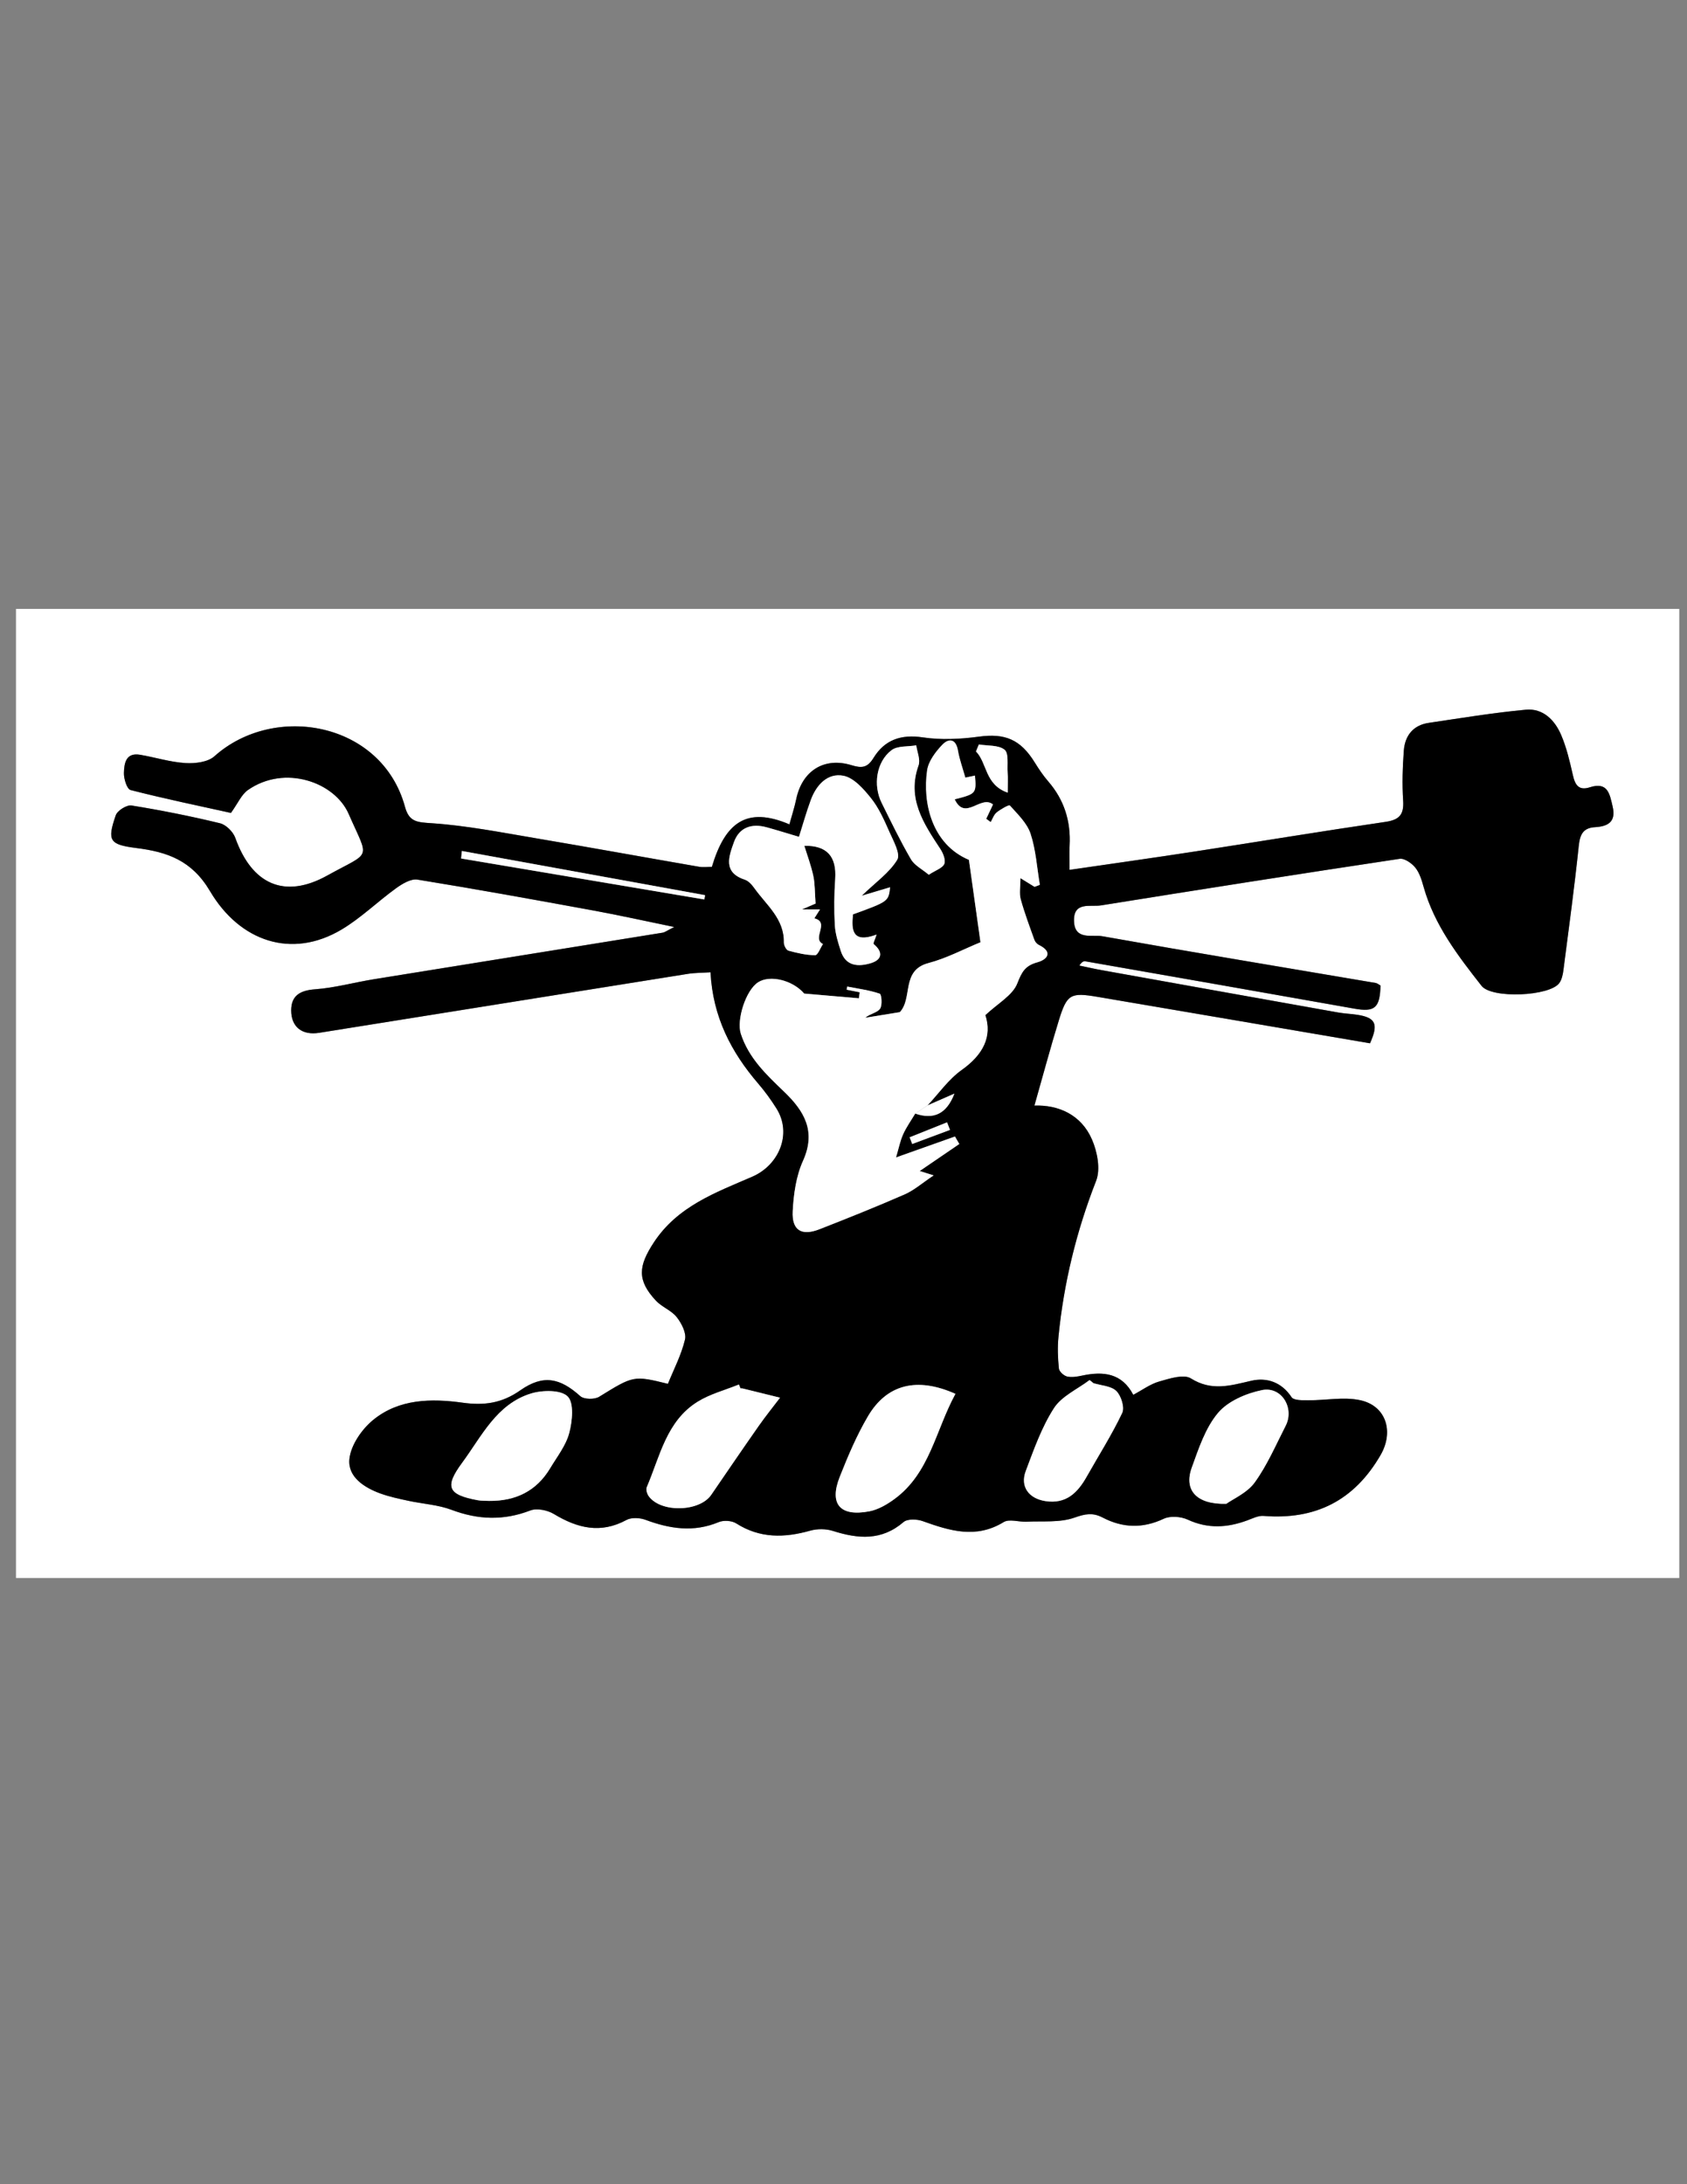 <?xml version="1.0" encoding="utf-8"?>
<!-- Generator: Adobe Illustrator 16.0.0, SVG Export Plug-In . SVG Version: 6.00 Build 0)  -->
<!DOCTYPE svg PUBLIC "-//W3C//DTD SVG 1.1//EN" "http://www.w3.org/Graphics/SVG/1.1/DTD/svg11.dtd">
<svg version="1.1" id="Layer_1" xmlns="http://www.w3.org/2000/svg" xmlns:xlink="http://www.w3.org/1999/xlink" x="0px" y="0px"
	 width="612px" height="792px" viewBox="0 0 612 792" enable-background="new 0 0 612 792" xml:space="preserve">
<rect x="0" y="0" width="612" height="792" fill="#808080" stroke="none"/>
<g>
	<g>
		<path fill="#FFFFFF" d="M609.199,572.2c-201.131,0-402.266,0-603.399,0c0-117.134,0-234.266,0-351.4
			c201.134,0,402.269,0,603.399,0C609.199,337.935,609.199,455.066,609.199,572.2z M242.302,501.787
			c-12.512-3.098-12.537-2.947-24.953,4.699c-1.676,1.032-5.489,0.975-6.834-0.23c-7.331-6.566-13.385-7.99-21.792-2.097
			c-6.672,4.679-13.096,5.554-20.874,4.471c-11.408-1.586-23.173-1.425-32.554,6.313c-4.08,3.363-7.995,9.049-8.536,14.051
			c-0.703,6.482,5.299,10.41,11.301,12.576c3.257,1.176,6.695,1.894,10.093,2.63c5.219,1.128,10.728,1.421,15.659,3.272
			c9.636,3.625,18.872,3.963,28.563,0.236c2.389-0.917,6.241-0.127,8.573,1.282c8.551,5.165,16.947,7.235,26.338,2.148
			c1.81-0.981,4.848-0.804,6.901-0.04c8.809,3.279,17.468,4.607,26.531,0.83c1.789-0.746,4.755-0.561,6.369,0.464
			c8.579,5.466,17.438,5.28,26.792,2.647c2.571-0.725,5.744-0.723,8.282,0.082c9.125,2.892,17.638,3.646,25.616-3.217
			c1.411-1.213,4.846-1.092,6.904-0.355c9.815,3.509,19.352,6.527,29.422,0.371c2.029-1.241,5.493-0.006,8.285-0.143
			c5.835-0.285,12.056,0.396,17.364-1.466c3.924-1.378,6.65-1.924,10.273-0.036c7.226,3.768,14.496,4.031,22.131,0.441
			c2.384-1.124,6.244-0.836,8.729,0.316c7.308,3.379,14.342,2.942,21.585,0.273c1.922-0.709,3.996-1.777,5.914-1.623
			c18.832,1.503,32.904-5.57,42.47-22.109c4.884-8.445,2.042-17.959-7.669-19.908c-5.875-1.181-12.221,0.105-18.357,0.077
			c-2.161-0.009-5.469,0.126-6.283-1.108c-3.65-5.531-9.066-7.242-14.615-5.959c-7.555,1.742-14.349,3.881-21.91-0.852
			c-2.611-1.635-7.744,0.058-11.474,1.116c-3.243,0.919-6.134,3.085-9.423,4.83c-4.104-7.86-10.825-8.604-18.471-6.985
			c-1.808,0.383-3.805,0.754-5.531,0.355c-1.203-0.279-2.877-1.811-2.989-2.918c-0.386-3.824-0.517-7.742-0.141-11.566
			c1.925-19.446,6.503-38.197,13.649-56.467c1.652-4.223,0.441-10.527-1.494-14.988c-3.951-9.105-12.258-12.597-20.887-12.308
			c3.051-10.704,5.764-20.87,8.867-30.917c2.928-9.493,4.229-10.173,14.021-8.513c32.977,5.592,65.944,11.23,98.854,16.841
			c3.145-6.954,2.087-9.286-4.567-10.33c-2.299-0.361-4.648-0.419-6.938-0.827c-28.641-5.1-57.275-10.231-85.906-15.374
			c-2.69-0.485-5.358-1.099-8.037-1.655c0.896-1.36,1.568-1.647,2.172-1.541c32.542,5.691,65.084,11.39,97.613,17.167
			c7.377,1.311,9.256-0.219,9.478-8.371c-0.565-0.31-1.135-0.835-1.774-0.942c-33.049-5.613-66.125-11.064-99.128-16.941
			c-3.645-0.649-10.03,1.583-10.287-5.441c-0.265-7.265,5.942-5.127,9.771-5.742c36.092-5.789,72.205-11.46,108.354-16.894
			c1.747-0.263,4.391,1.588,5.691,3.201c1.545,1.912,2.328,4.564,3.018,7.017c3.88,13.795,12.397,24.876,21.011,35.851
			c3.708,4.726,24.849,3.781,28.231-1.058c0.885-1.263,1.256-3.02,1.461-4.604c1.944-14.996,3.984-29.982,5.561-45.017
			c0.436-4.147,1.508-6.608,5.937-6.864c4.616-0.27,7.663-1.896,6.372-7.431c-1.047-4.482-1.695-9.154-8.258-7.033
			c-3.963,1.281-5.338-0.719-6.15-4.298c-1.127-4.965-2.289-10.014-4.279-14.669c-2.303-5.386-6.564-9.739-12.791-9.16
			c-11.803,1.096-23.531,3.035-35.269,4.775c-5.646,0.839-8.612,4.644-9.017,10.057c-0.447,6.022-0.639,12.114-0.247,18.135
			c0.327,5.028-1.339,6.964-6.375,7.701c-23.268,3.411-46.47,7.253-69.718,10.826c-14.673,2.255-29.377,4.311-44.922,6.579
			c0-3.369-0.123-6.107,0.023-8.831c0.465-8.783-1.948-16.537-7.754-23.241c-1.82-2.101-3.399-4.444-4.861-6.814
			c-5.242-8.492-10.87-10.684-20.316-9.414c-6.685,0.901-13.693,1.252-20.32,0.258c-7.933-1.191-13.857,0.904-17.879,7.438
			c-2.217,3.604-4.256,3.797-7.979,2.654c-9.985-3.063-17.941,2.071-20.068,12.29c-0.634,3.046-1.618,6.02-2.477,9.16
			c-15.625-6.634-23.323-0.585-28.126,15.407c-1.488,0-3.123,0.233-4.671-0.035c-19.739-3.416-39.445-7.006-59.197-10.335
			c-12.599-2.125-25.211-4.621-37.914-5.46c-5.179-0.341-8.054-0.455-9.542-5.916c-8.376-30.758-47.394-37.803-69.137-18.353
			c-2.392,2.141-7.025,2.685-10.525,2.469c-5.521-0.345-10.945-2.075-16.446-3.01c-5.238-0.891-5.768,3.203-5.863,6.613
			c-0.058,2.116,1.106,5.838,2.406,6.172c12.301,3.15,24.748,5.726,36.415,8.306c2.565-3.553,3.832-6.672,6.147-8.293
			c13.332-9.332,31.489-2.934,36.552,8.625c7.484,17.081,8.486,13.358-7.752,22.367c-15.595,8.649-27.366,3.121-33.365-13.658
			c-0.788-2.202-3.358-4.765-5.555-5.296c-10.601-2.568-21.324-4.708-32.092-6.443c-1.742-0.278-5.128,1.844-5.72,3.56
			c-3.209,9.293-2.228,10.629,7.537,11.869c11.129,1.415,20.047,4.443,26.663,15.635c10.782,18.236,29.613,24.711,47.752,13.9
			c7.056-4.206,13.062-10.142,19.772-14.979c2.227-1.604,5.36-3.494,7.731-3.112c21.362,3.459,42.658,7.324,63.945,11.223
			c9.17,1.68,18.278,3.717,29.204,5.962c-2.637,1.315-3.383,1.931-4.208,2.065c-34.934,5.649-69.878,11.233-104.81,16.887
			c-7.118,1.15-14.154,3.119-21.306,3.64c-5.44,0.399-8.635,2.304-8.634,7.664c0.002,6.039,4.001,9.093,10.141,8.114
			c44.582-7.096,89.151-14.273,133.733-21.374c2.626-0.419,5.325-0.381,8.244-0.572c0.838,16.192,7.508,28.959,17.324,40.375
			c2.422,2.82,4.633,5.864,6.609,9.013c5.727,9.119,0.946,20.505-8.762,24.72c-13.235,5.747-27.114,10.682-35.769,23.902
			c-5.544,8.468-6.167,13.608,0.799,21.059c2.171,2.322,5.614,3.529,7.548,5.979c1.746,2.211,3.561,5.742,2.993,8.13
			C247.175,491.295,244.436,496.513,242.302,501.787z"/>
		<path d="M242.302,501.787c2.133-5.277,4.873-10.493,6.193-16.048c0.568-2.389-1.246-5.919-2.992-8.132
			c-1.933-2.449-5.378-3.653-7.549-5.978c-6.965-7.45-6.341-12.591-0.799-21.06c8.657-13.221,22.534-18.154,35.771-23.9
			c9.709-4.215,14.488-15.603,8.761-24.722c-1.979-3.149-4.188-6.193-6.61-9.013c-9.814-11.417-16.485-24.182-17.323-40.376
			c-2.919,0.192-5.619,0.155-8.245,0.572c-44.581,7.101-89.15,14.278-133.731,21.375c-6.139,0.977-10.139-2.076-10.143-8.114
			c-0.001-5.357,3.195-7.263,8.634-7.663c7.152-0.523,14.189-2.488,21.306-3.64c34.934-5.653,69.878-11.237,104.81-16.887
			c0.825-0.133,1.573-0.748,4.209-2.065c-10.929-2.244-20.034-4.282-29.206-5.961c-21.287-3.899-42.584-7.764-63.943-11.224
			c-2.372-0.381-5.506,1.507-7.733,3.113c-6.708,4.835-12.716,10.771-19.771,14.978c-18.139,10.813-36.971,4.338-47.752-13.901
			c-6.615-11.191-15.535-14.219-26.664-15.632c-9.765-1.242-10.747-2.579-7.537-11.87c0.592-1.717,3.979-3.839,5.721-3.561
			c10.769,1.733,21.492,3.875,32.092,6.442c2.197,0.533,4.769,3.095,5.556,5.296c5.998,16.778,17.768,22.308,33.365,13.658
			c16.238-9.008,15.236-5.285,7.751-22.365c-5.065-11.56-23.221-17.958-36.553-8.625c-2.315,1.621-3.582,4.74-6.146,8.292
			c-11.667-2.579-24.115-5.156-36.416-8.306c-1.299-0.333-2.464-4.056-2.405-6.171c0.094-3.411,0.624-7.502,5.862-6.614
			c5.501,0.935,10.924,2.667,16.447,3.01c3.5,0.218,8.132-0.327,10.525-2.467c21.742-19.451,60.76-12.405,69.136,18.352
			c1.488,5.46,4.363,5.574,9.541,5.917c12.704,0.84,25.315,3.336,37.914,5.459c19.753,3.329,39.46,6.919,59.197,10.336
			c1.549,0.268,3.184,0.035,4.672,0.035c4.802-15.993,12.501-22.042,28.125-15.408c0.86-3.141,1.844-6.114,2.479-9.16
			c2.126-10.22,10.083-15.351,20.067-12.29c3.722,1.141,5.76,0.949,7.977-2.654c4.023-6.537,9.947-8.63,17.881-7.438
			c6.625,0.993,13.633,0.642,20.32-0.259c9.445-1.271,15.074,0.92,20.314,9.414c1.465,2.37,3.043,4.712,4.864,6.814
			c5.804,6.704,8.218,14.457,7.752,23.239c-0.145,2.724-0.022,5.462-0.022,8.833c15.545-2.27,30.247-4.325,44.924-6.58
			c23.245-3.574,46.447-7.418,69.716-10.826c5.036-0.738,6.702-2.673,6.376-7.703c-0.393-6.018-0.204-12.111,0.246-18.133
			c0.404-5.411,3.371-9.217,9.016-10.056c11.738-1.742,23.468-3.68,35.269-4.777c6.226-0.578,10.488,3.774,12.791,9.16
			c1.99,4.654,3.153,9.704,4.28,14.67c0.812,3.58,2.188,5.579,6.15,4.298c6.563-2.121,7.21,2.551,8.256,7.033
			c1.293,5.534-1.754,7.161-6.371,7.429c-4.427,0.26-5.502,2.718-5.936,6.867c-1.576,15.035-3.617,30.021-5.561,45.016
			c-0.204,1.583-0.576,3.34-1.461,4.605c-3.384,4.839-24.522,5.783-28.231,1.056c-8.612-10.976-17.13-22.056-21.011-35.851
			c-0.689-2.451-1.475-5.104-3.018-7.018c-1.302-1.612-3.945-3.462-5.692-3.199c-36.147,5.435-72.259,11.106-108.353,16.893
			c-3.828,0.614-10.039-1.523-9.771,5.742c0.258,7.024,6.644,4.792,10.287,5.44c33.001,5.875,66.078,11.33,99.127,16.941
			c0.642,0.109,1.209,0.634,1.775,0.942c-0.22,8.152-2.1,9.68-9.477,8.371c-32.529-5.776-65.072-11.473-97.613-17.167
			c-0.604-0.106-1.277,0.181-2.172,1.542c2.679,0.554,5.346,1.17,8.036,1.654c28.632,5.144,57.267,10.275,85.906,15.373
			c2.29,0.408,4.64,0.467,6.937,0.828c6.654,1.044,7.715,3.375,4.568,10.331c-32.91-5.611-65.879-11.25-98.855-16.842
			c-9.791-1.661-11.092-0.981-14.021,8.511c-3.102,10.048-5.815,20.215-8.865,30.917c8.631-0.289,16.936,3.204,20.886,12.31
			c1.937,4.461,3.147,10.765,1.494,14.986c-7.147,18.271-11.726,37.022-13.649,56.468c-0.377,3.823-0.246,7.74,0.141,11.564
			c0.112,1.107,1.783,2.641,2.989,2.918c1.728,0.4,3.724,0.031,5.53-0.354c7.646-1.619,14.37-0.875,18.473,6.986
			c3.289-1.744,6.178-3.911,9.422-4.83c3.729-1.059,8.861-2.753,11.474-1.117c7.563,4.734,14.357,2.596,21.909,0.852
			c5.552-1.283,10.966,0.428,14.617,5.96c0.814,1.232,4.122,1.099,6.284,1.108c6.135,0.029,12.482-1.256,18.354-0.078
			c9.711,1.95,12.554,11.463,7.67,19.91c-9.564,16.537-23.639,23.609-42.469,22.107c-1.92-0.154-3.992,0.914-5.916,1.621
			c-7.242,2.668-14.276,3.107-21.583-0.273c-2.486-1.148-6.347-1.438-8.731-0.316c-7.635,3.592-14.904,3.328-22.131-0.438
			c-3.621-1.888-6.348-1.344-10.271,0.034c-5.31,1.864-11.529,1.182-17.365,1.466c-2.791,0.137-6.256-1.099-8.285,0.142
			c-10.07,6.158-19.607,3.139-29.422-0.369c-2.059-0.737-5.494-0.857-6.904,0.354c-7.979,6.864-16.49,6.11-25.616,3.218
			c-2.539-0.803-5.709-0.807-8.283-0.082c-9.354,2.635-18.211,2.818-26.79-2.646c-1.613-1.025-4.58-1.211-6.37-0.465
			c-9.063,3.779-17.72,2.45-26.53-0.83c-2.054-0.765-5.092-0.941-6.902,0.039c-9.392,5.087-17.789,3.018-26.338-2.146
			c-2.331-1.41-6.184-2.201-8.572-1.283c-9.69,3.727-18.928,3.39-28.563-0.235c-4.93-1.854-10.439-2.145-15.659-3.274
			c-3.398-0.734-6.834-1.453-10.092-2.63c-6.005-2.167-12.005-6.095-11.303-12.575c0.542-5.004,4.456-10.689,8.536-14.051
			c9.382-7.736,21.147-7.9,32.554-6.314c7.779,1.082,14.204,0.207,20.875-4.47c8.408-5.896,14.462-4.471,21.793,2.097
			c1.343,1.203,5.158,1.264,6.833,0.23C229.765,498.84,229.79,498.689,242.302,501.787z M336.465,400.83
			c4.094-4.352,7.627-9.491,12.404-12.88c7.811-5.536,11.109-12.123,8.573-19.863c4.579-4.302,9.914-7.19,11.596-11.504
			c1.642-4.211,2.853-6.433,7.296-7.652c3.642-1,5.774-3.735,0.486-6.311c-0.67-0.327-1.323-1.098-1.579-1.809
			c-1.746-4.887-3.587-9.76-4.958-14.755c-0.578-2.109-0.096-4.512-0.096-7.636c2.475,1.521,3.799,2.336,5.12,3.15
			c0.64-0.244,1.278-0.485,1.917-0.729c-1.044-6.198-1.426-12.615-3.369-18.516c-1.269-3.86-4.68-7.089-7.514-10.254
			c-0.312-0.346-3.339,1.373-4.779,2.535c-1.01,0.81-1.459,2.304-2.158,3.493c-0.543-0.395-1.087-0.792-1.629-1.19
			c0.846-1.788,1.69-3.577,2.463-5.202c-4.443-3.622-10.08,6.173-13.897-1.865c7.78-1.991,7.884-2.11,7.36-8.611
			c-1.673,0.352-3.288,0.694-3.504,0.74c-1.021-3.652-2.141-6.661-2.664-9.771c-0.734-4.385-3.341-4.609-5.709-2.129
			c-2.441,2.556-5.004,5.94-5.488,9.257c-1.711,11.759,1.717,26.803,15.166,32.458c1.521,10.843,2.957,21.071,4.192,29.878
			c-6.182,2.532-12.317,5.828-18.867,7.546c-10.01,2.623-5.612,12.677-10.386,17.799c-4.135,0.671-8.361,1.355-12.582,2.039
			c1.795-1.486,4.369-1.829,5.397-3.272c0.897-1.255,0.552-5.237-0.109-5.463c-3.786-1.283-7.833-1.804-11.788-2.584
			c-0.074,0.379-0.146,0.756-0.219,1.136c1.574,0.312,3.152,0.622,4.731,0.935c-0.095,0.729-0.187,1.46-0.28,2.191
			c-6.606-0.572-13.212-1.143-19.853-1.719c-4.161-4.841-12.326-6.865-16.679-4.116c-4.507,2.846-7.929,13.685-6.301,18.695
			c2.864,8.816,9.293,14.856,15.672,20.971c7.304,7,11.743,14.334,6.885,25.103c-2.502,5.548-3.422,12.101-3.736,18.267
			c-0.353,6.959,3.215,9.066,9.686,6.541c10.388-4.059,20.749-8.205,30.964-12.672c3.387-1.484,6.289-4.072,10.462-6.854
			c-2.877-0.905-4.072-1.284-5.048-1.591c4.788-3.266,9.576-6.533,14.366-9.8c-0.526-0.902-1.052-1.802-1.576-2.702
			c-6.979,2.478-13.96,4.955-21.382,7.588c0.963-3.242,1.477-5.941,2.57-8.381c1.18-2.635,2.902-5.025,4.389-7.524
			c6.502,2.199,11.299,0.36,14.223-7.243C342.979,397.979,339.722,399.404,336.465,400.83z M289.851,303.446
			c-4.022-1.196-7.855-2.401-11.726-3.466c-5.433-1.493-9.951,0.003-11.875,5.412c-1.813,5.104-4.113,10.936,3.948,13.577
			c1.371,0.449,2.609,1.864,3.502,3.121c4.345,6.108,10.855,11.05,10.679,19.673c-0.021,1.008,0.853,2.722,1.633,2.938
			c3.172,0.874,6.466,1.64,9.72,1.659c0.931,0.006,1.879-2.631,2.82-4.056c-4.238-2.034,2.69-7.811-3.123-9.317
			c0.582-0.916,1.166-1.835,2.045-3.221c-2.14,0-3.897,0-6.579,0c2.636-1.132,4.375-1.878,4.976-2.135
			c-0.296-4.015-0.202-7.087-0.82-10.01c-0.782-3.704-2.144-7.288-3.257-10.93c8.178-0.172,11.75,3.861,11.194,11.998
			c-0.379,5.555-0.448,11.162-0.14,16.718c0.177,3.179,1.185,6.368,2.171,9.438c1.81,5.629,6.467,5.731,10.857,4.417
			c4.024-1.205,4.691-3.92,1.071-6.94c-0.278-0.233,0.515-1.751,1.051-3.428c-8.789,3.238-9.177-1.554-8.553-7.338
			c12.884-4.694,12.884-4.694,13.451-9.824c-3.02,0.9-5.983,1.783-10.297,3.068c5.166-4.989,10.09-8.396,12.901-13.074
			c1.253-2.082-1.435-6.858-2.897-10.164c-1.862-4.215-3.786-8.583-6.627-12.133c-2.68-3.353-6.253-7.414-10.014-8.136
			c-5.725-1.102-9.815,3.322-11.821,8.781C292.462,294.644,291.152,299.346,289.851,303.446z M346.603,505.417
			c-13.958-6.235-24.894-3.455-31.718,8.114c-4.086,6.928-7.269,14.457-10.242,21.963c-3.914,9.876,0.082,14.541,10.719,12.521
			c3.232-0.613,6.445-2.494,9.157-4.488C337.328,534.123,339.383,518.633,346.603,505.417z M268.641,503.447
			c-0.196-0.473-0.394-0.946-0.589-1.418c-5.004,2.033-10.404,3.426-14.937,6.227c-11.363,7.02-13.679,19.832-18.476,30.979
			c-0.361,0.84,0.055,2.362,0.639,3.201c4.287,6.16,18.46,5.85,22.73-0.393c5.739-8.385,11.468-16.776,17.297-25.1
			c2.429-3.469,5.104-6.762,7.665-10.136c-4.544-1.119-9.087-2.242-13.633-3.355C269.118,503.4,268.874,503.447,268.641,503.447z
			 M177.484,544.234c9.545,0.088,17.116-3.533,22.103-11.859c2.498-4.17,5.709-8.218,6.915-12.768
			c1.129-4.27,1.798-10.868-0.557-13.242c-2.431-2.449-9.153-2.35-13.297-1.08c-12.507,3.836-17.869,15.494-24.96,25.102
			c-6.475,8.773-5.247,11.596,5.623,13.604C174.67,544.242,176.09,544.161,177.484,544.234z M444.865,545.289
			c2.532-1.822,7.58-3.965,10.328-7.77c4.525-6.273,7.653-13.577,11.211-20.529c3.295-6.438-1.502-14.381-8.582-12.932
			c-5.738,1.176-12.33,3.987-15.944,8.27c-4.591,5.438-7.028,12.92-9.53,19.834C429.422,540.243,433.916,545.566,444.865,545.289z
			 M396.674,501.547c-0.469-0.379-0.936-0.755-1.402-1.134c-4.408,3.339-10.115,5.839-12.925,10.204
			c-4.458,6.926-7.284,14.98-10.226,22.777c-2.141,5.679,1.124,9.986,7.112,10.909c7.509,1.159,11.678-3.001,14.984-8.856
			c4.339-7.688,9.099-15.172,12.883-23.119c0.938-1.969-0.378-6.213-2.122-7.93C403.104,502.544,399.516,502.424,396.674,501.547z
			 M336.935,317.188c2.572-1.684,5.042-2.439,5.63-3.936c0.561-1.423-0.438-3.887-1.455-5.431
			c-6.081-9.23-12.189-18.276-7.883-30.321c0.732-2.049-0.512-4.806-0.843-7.235c-3.044,0.53-6.813,0.109-8.989,1.774
			c-5.51,4.221-6.729,12.701-3.553,19.083c3.419,6.879,6.762,13.814,10.623,20.447C331.765,313.799,334.539,315.173,336.935,317.188
			z M167.556,308.573c-0.088,0.906-0.176,1.815-0.263,2.722c29.407,4.952,58.814,9.902,88.224,14.854
			c0.088-0.518,0.175-1.036,0.263-1.554C226.37,319.255,196.963,313.914,167.556,308.573z M365.576,287.418
			c0-3.339,0.107-5.325-0.029-7.292c-0.197-2.867,0.459-7.008-1.119-8.271c-2.201-1.764-6.128-1.374-9.315-1.904
			c-0.351,0.84-0.7,1.68-1.05,2.52C358.201,276.73,357.231,284.524,365.576,287.418z M344.627,409.709
			c-0.354-0.912-0.705-1.828-1.057-2.742c-4.521,1.808-9.049,3.615-13.572,5.424c0.311,0.807,0.619,1.614,0.932,2.42
			C335.494,413.109,340.061,411.409,344.627,409.709z"/>
		<path fill="#FFFFFF" d="M332.011,403.795c-1.486,2.499-3.209,4.89-4.388,7.525c-1.094,2.438-1.607,5.139-2.57,8.381
			c7.422-2.634,14.4-5.111,21.38-7.588c0.524,0.9,1.05,1.799,1.577,2.701c-4.789,3.267-9.578,6.535-14.365,9.8
			c0.975,0.307,2.171,0.685,5.047,1.591c-4.172,2.781-7.075,5.371-10.463,6.854c-10.216,4.467-20.574,8.613-30.963,12.672
			c-6.47,2.527-10.041,0.42-9.686-6.54c0.314-6.165,1.232-12.719,3.736-18.267c4.858-10.766,0.419-18.104-6.885-25.102
			c-6.38-6.114-12.81-12.155-15.672-20.971c-1.629-5.01,1.793-15.849,6.301-18.696c4.353-2.749,12.517-0.725,16.68,4.116
			c6.642,0.574,13.247,1.146,19.854,1.718c0.092-0.73,0.186-1.461,0.278-2.191c-1.577-0.312-3.156-0.623-4.731-0.935
			c0.074-0.378,0.146-0.755,0.219-1.135c3.957,0.78,8.004,1.301,11.789,2.584c0.662,0.227,1.007,4.208,0.109,5.463
			c-1.027,1.444-3.604,1.786-5.397,3.272c4.222-0.683,8.446-1.369,12.581-2.039c4.773-5.122,0.377-15.177,10.386-17.799
			c6.55-1.719,12.687-5.014,18.867-7.546c-1.235-8.807-2.671-19.034-4.192-29.878c-13.449-5.655-16.877-20.697-15.165-32.458
			c0.483-3.317,3.046-6.702,5.487-9.257c2.368-2.479,4.975-2.254,5.709,2.129c0.525,3.109,1.643,6.116,2.664,9.771
			c0.217-0.046,1.832-0.388,3.506-0.741c0.522,6.503,0.418,6.62-7.361,8.611c3.817,8.038,9.453-1.756,13.896,1.865
			c-0.771,1.626-1.616,3.414-2.463,5.202c0.543,0.396,1.087,0.793,1.629,1.189c0.7-1.187,1.15-2.683,2.157-3.492
			c1.442-1.162,4.469-2.881,4.782-2.535c2.833,3.167,6.243,6.394,7.514,10.254c1.943,5.9,2.322,12.318,3.368,18.516
			c-0.639,0.244-1.276,0.485-1.917,0.729c-1.322-0.814-2.646-1.628-5.12-3.15c0,3.125-0.483,5.526,0.095,7.636
			c1.373,4.995,3.213,9.868,4.959,14.755c0.256,0.711,0.907,1.482,1.58,1.809c5.286,2.576,3.153,5.312-0.488,6.311
			c-4.441,1.219-5.653,3.441-7.296,7.652c-1.681,4.313-7.018,7.203-11.595,11.504c2.535,7.739-0.763,14.325-8.574,19.864
			c-4.777,3.389-8.313,8.528-12.385,12.878C335.006,401.816,333.51,402.806,332.011,403.795z"/>
		<path fill="#FFFFFF" d="M289.851,303.446c1.303-4.102,2.612-8.803,4.29-13.371c2.005-5.459,6.096-9.883,11.821-8.781
			c3.763,0.722,7.335,4.783,10.015,8.136c2.84,3.549,4.764,7.917,6.627,12.134c1.461,3.304,4.148,8.081,2.897,10.164
			c-2.813,4.677-7.735,8.082-12.903,13.073c4.313-1.285,7.277-2.168,10.297-3.067c-0.565,5.128-0.565,5.128-13.449,9.822
			c-0.623,5.785-0.237,10.579,8.553,7.339c-0.536,1.677-1.33,3.196-1.051,3.427c3.619,3.021,2.953,5.737-1.071,6.94
			c-4.394,1.314-9.05,1.211-10.857-4.416c-0.988-3.07-1.995-6.259-2.173-9.438c-0.307-5.556-0.239-11.164,0.14-16.718
			c0.556-8.138-3.016-12.17-11.193-11.996c1.113,3.641,2.474,7.224,3.257,10.93c0.617,2.923,0.524,5.994,0.819,10.01
			c-0.6,0.257-2.339,1.003-4.976,2.135c2.681,0,4.44,0,6.579,0c-0.881,1.386-1.463,2.303-2.046,3.22
			c5.813,1.506-1.115,7.283,3.124,9.316c-0.94,1.426-1.889,4.062-2.82,4.057c-3.254-0.02-6.548-0.786-9.719-1.659
			c-0.783-0.214-1.655-1.93-1.634-2.938c0.176-8.624-6.333-13.563-10.678-19.674c-0.894-1.255-2.13-2.67-3.503-3.121
			c-8.06-2.643-5.763-8.475-3.948-13.577c1.925-5.409,6.442-6.906,11.875-5.412C281.996,301.045,285.829,302.253,289.851,303.446z"
			/>
		<path fill="#FFFFFF" d="M346.603,505.417c-7.219,13.216-9.274,28.706-22.083,38.11c-2.713,1.994-5.925,3.877-9.157,4.488
			c-10.637,2.016-14.633-2.646-10.719-12.521c2.973-7.505,6.156-15.034,10.242-21.965
			C321.707,501.962,332.645,499.182,346.603,505.417z"/>
		<path fill="#FFFFFF" d="M268.641,503.447c0.234,0,0.478-0.045,0.698,0.008c4.545,1.112,9.088,2.234,13.633,3.354
			c-2.562,3.374-5.235,6.669-7.665,10.136c-5.83,8.321-11.559,16.713-17.298,25.1c-4.271,6.24-18.444,6.553-22.73,0.393
			c-0.584-0.841-1-2.363-0.639-3.201c4.798-11.147,7.113-23.959,18.476-30.979c4.533-2.801,9.933-4.194,14.938-6.228
			C268.247,502.501,268.445,502.975,268.641,503.447z"/>
		<path fill="#FFFFFF" d="M177.484,544.234c-1.394-0.076-2.814,0.008-4.173-0.246c-10.869-2.008-12.096-4.829-5.623-13.603
			c7.091-9.604,12.454-21.265,24.961-25.102c4.142-1.269,10.863-1.369,13.296,1.081c2.354,2.373,1.686,8.973,0.556,13.241
			c-1.205,4.55-4.417,8.599-6.914,12.769C194.6,540.701,187.029,544.323,177.484,544.234z"/>
		<path fill="#FFFFFF" d="M444.865,545.289c-10.949,0.275-15.443-5.046-12.516-13.127c2.501-6.914,4.938-14.396,9.529-19.834
			c3.613-4.283,10.205-7.094,15.944-8.27c7.08-1.449,11.876,6.496,8.582,12.932c-3.558,6.952-6.682,14.256-11.211,20.528
			C452.445,541.324,447.397,543.469,444.865,545.289z"/>
		<path fill="#FFFFFF" d="M396.674,501.547c2.842,0.877,6.431,0.997,8.307,2.852c1.742,1.719,3.06,5.961,2.121,7.93
			c-3.783,7.947-8.545,15.429-12.883,23.119c-3.306,5.857-7.475,10.016-14.984,8.856c-5.988-0.923-9.253-5.23-7.111-10.909
			c2.941-7.795,5.767-15.85,10.225-22.777c2.811-4.365,8.517-6.865,12.924-10.204C395.738,500.792,396.205,501.17,396.674,501.547z"
			/>
		<path fill="#FFFFFF" d="M336.935,317.188c-2.396-2.014-5.17-3.389-6.468-5.622c-3.86-6.631-7.205-13.566-10.624-20.446
			c-3.176-6.382-1.954-14.863,3.555-19.083c2.173-1.664,5.943-1.245,8.987-1.774c0.33,2.428,1.574,5.185,0.842,7.235
			c-4.306,12.045,1.803,21.09,7.885,30.321c1.018,1.543,2.014,4.008,1.454,5.43C341.977,314.747,339.507,315.504,336.935,317.188z"
			/>
		<path fill="#FFFFFF" d="M167.556,308.573c29.407,5.339,58.814,10.683,88.223,16.022c-0.088,0.518-0.175,1.036-0.263,1.554
			c-29.409-4.952-58.815-9.902-88.225-14.854C167.379,310.388,167.468,309.48,167.556,308.573z"/>
		<path fill="#FFFFFF" d="M365.576,287.418c-8.345-2.894-7.377-10.688-11.514-14.948c0.35-0.84,0.699-1.68,1.05-2.52
			c3.188,0.531,7.114,0.141,9.315,1.904c1.578,1.263,0.922,5.405,1.119,8.271C365.686,282.094,365.576,284.079,365.576,287.418z"/>
		<path fill="#FFFFFF" d="M332.011,403.795c1.499-0.989,2.995-1.979,4.474-2.966c3.237-1.425,6.494-2.851,9.749-4.276
			C343.311,404.156,338.512,405.994,332.011,403.795z"/>
		<path fill="#FFFFFF" d="M344.627,409.709c-4.566,1.701-9.131,3.402-13.697,5.104c-0.313-0.807-0.621-1.613-0.932-2.421
			c4.523-1.808,9.05-3.614,13.572-5.425C343.922,407.881,344.273,408.795,344.627,409.709z"/>
	</g>
</g>
</svg>
